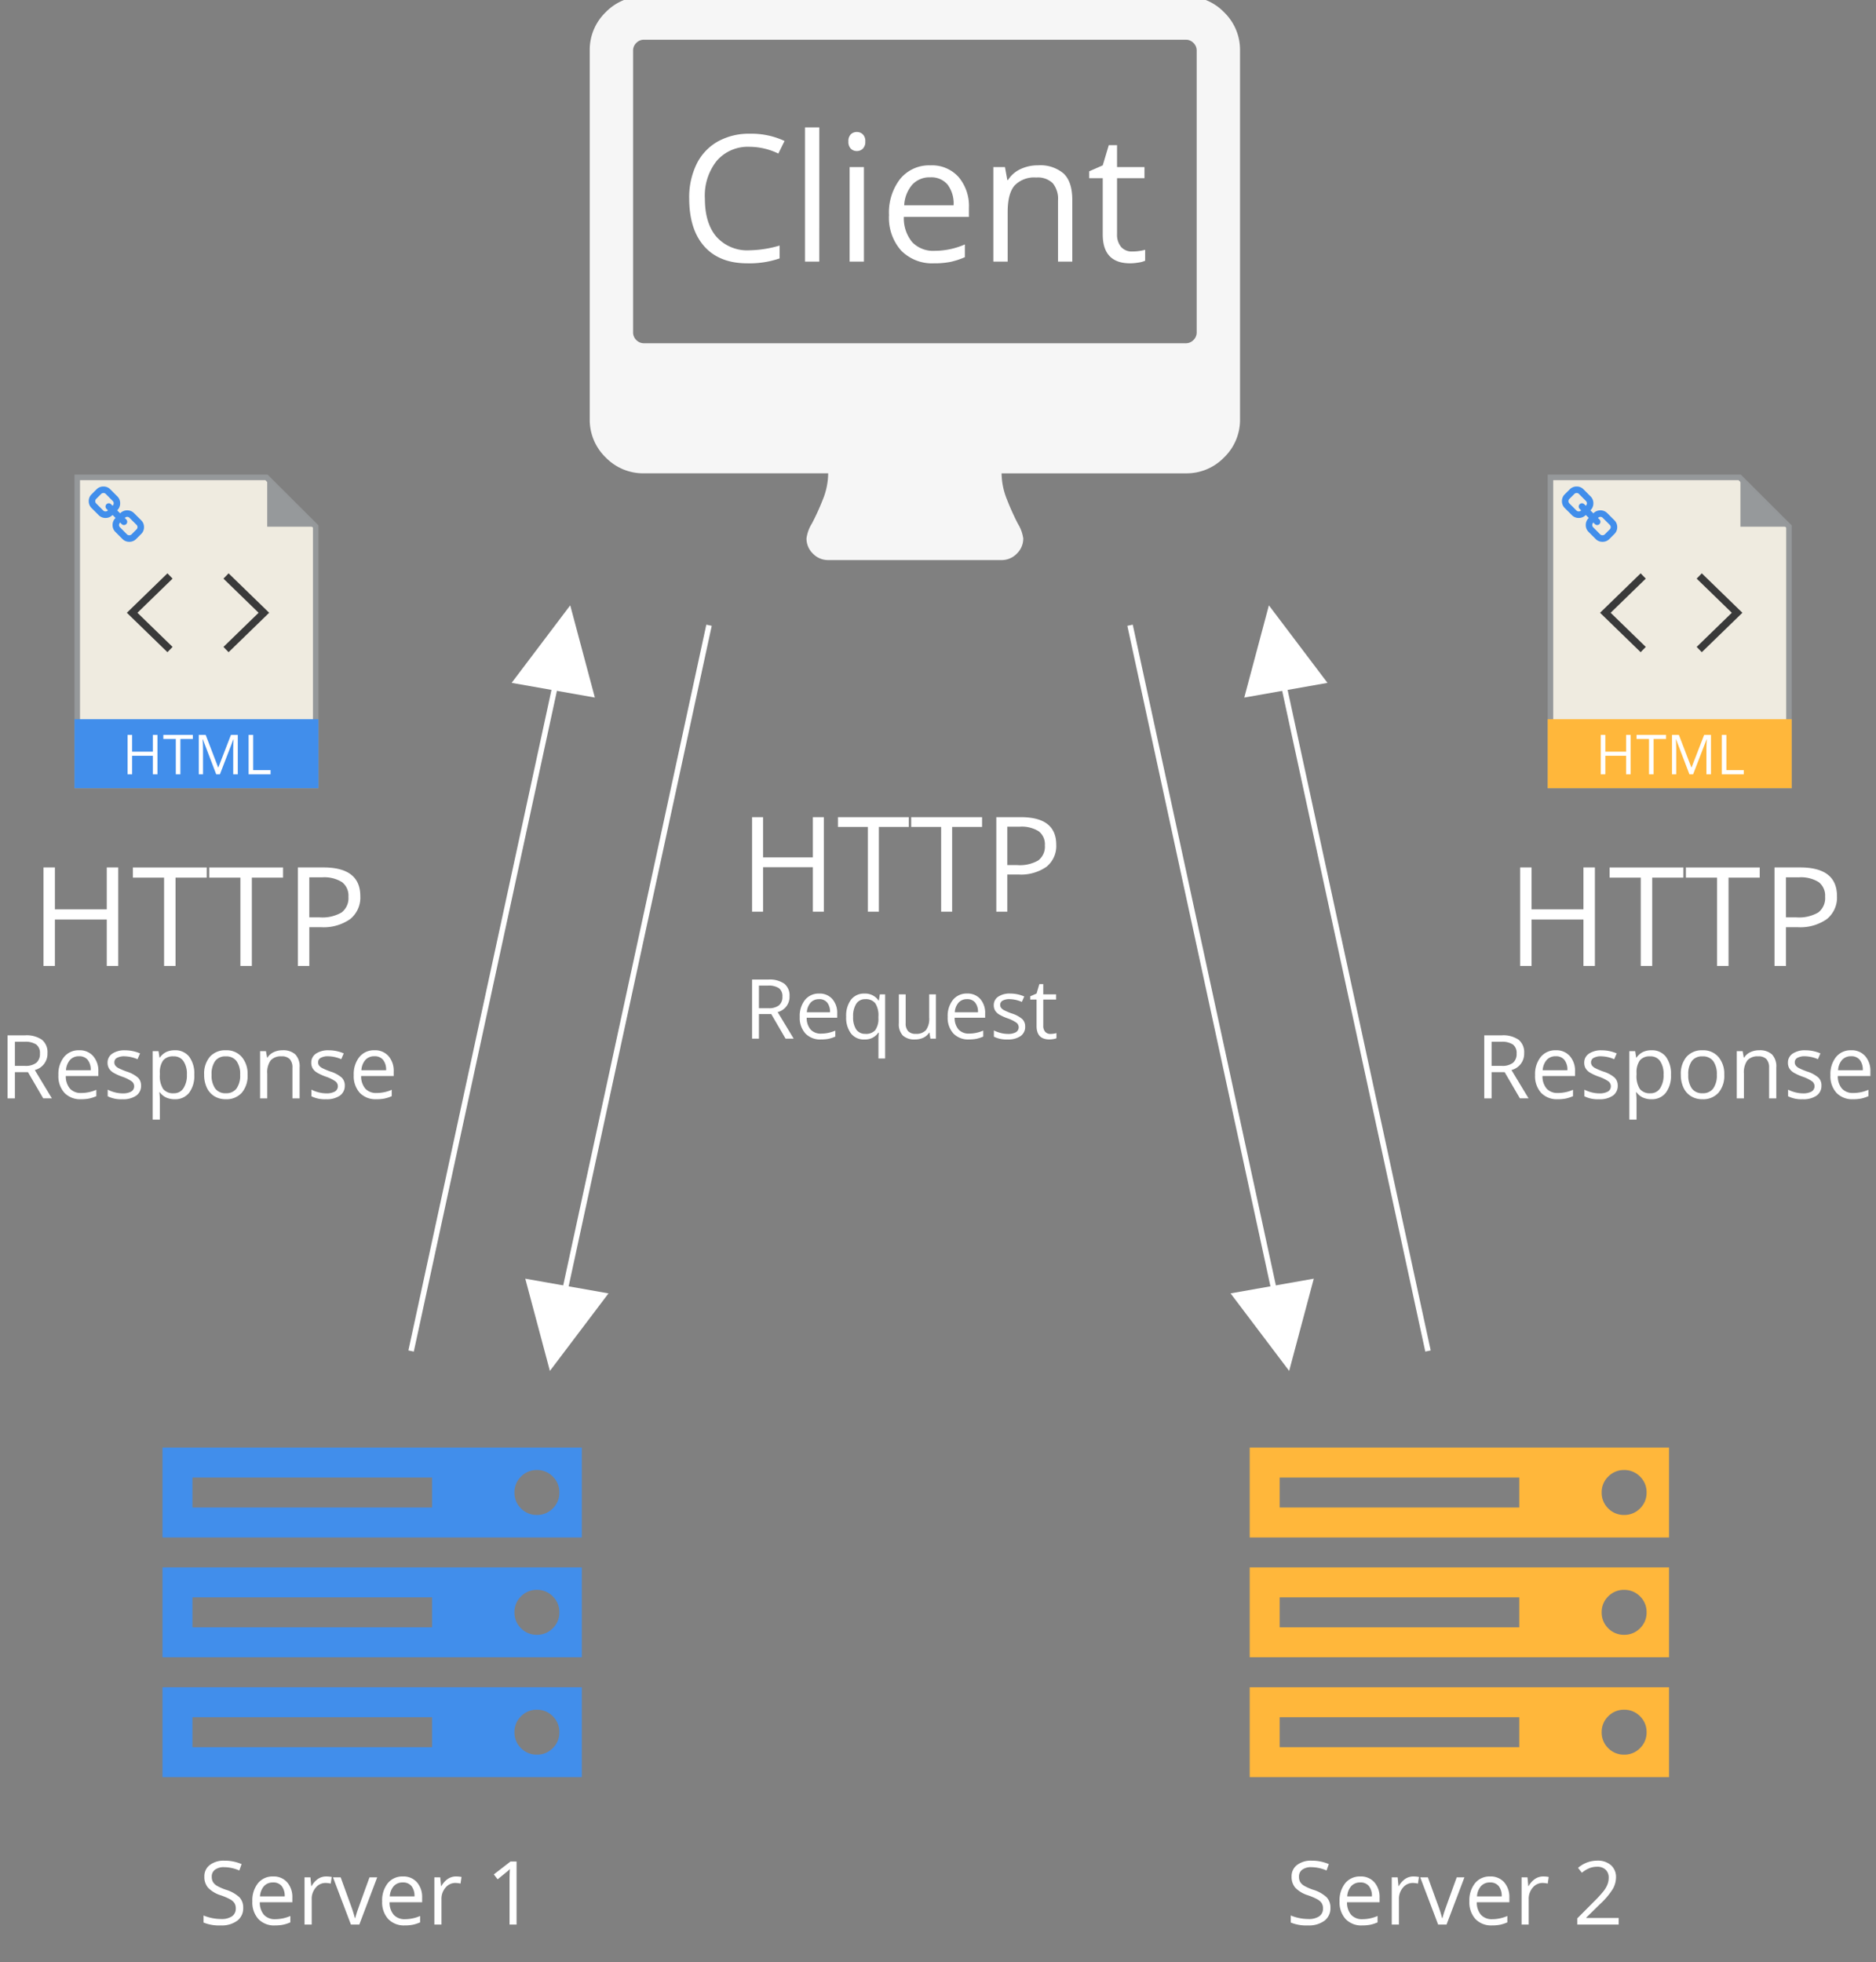 <svg xmlns="http://www.w3.org/2000/svg" xmlns:xlink="http://www.w3.org/1999/xlink" viewBox="5970 703 340 355.5"><rect x="5970" y="703" width="340" height="355.5" fill="#808080" stroke="none"/><defs><style>.a{clip-path:url(#b);}.b{fill:#f6f6f6;}.c{fill:#418eeb;}.d{fill:#ffb73b;}.e{fill:#fff;}.f{fill:none;stroke:#fff;}.g{fill:#efebe0;stroke:#95989a;}.h{fill:#96999b;}.i{fill:#3a3a3a;}.j{fill:rgba(255,255,255,0);}</style><clipPath id="b"><rect x="5970" y="703" width="340" height="355.5"/></clipPath></defs><g id="a" class="a"><rect class="j" x="5970" y="703" width="340" height="355.5"/><g transform="translate(5180 -1207)"><path class="b" d="M110-33.393V-84.464a1.888,1.888,0,0,0-.583-1.381,1.888,1.888,0,0,0-1.381-.583H9.821a1.888,1.888,0,0,0-1.381.583,1.888,1.888,0,0,0-.583,1.381v51.071a1.888,1.888,0,0,0,.583,1.381,1.888,1.888,0,0,0,1.381.583h98.214a1.888,1.888,0,0,0,1.381-.583A1.888,1.888,0,0,0,110-33.393Zm7.857-51.071v66.786a9.457,9.457,0,0,1-2.885,6.936,9.457,9.457,0,0,1-6.936,2.885H74.643A12.938,12.938,0,0,0,75.625-3.1a45.175,45.175,0,0,0,1.964,4.358,7.011,7.011,0,0,1,.982,2.67,3.775,3.775,0,0,1-1.166,2.762,3.775,3.775,0,0,1-2.762,1.166H43.214a3.775,3.775,0,0,1-2.762-1.166,3.775,3.775,0,0,1-1.166-2.762,6.774,6.774,0,0,1,.982-2.7,43.612,43.612,0,0,0,1.964-4.3,12.846,12.846,0,0,0,.982-4.788H9.821a9.457,9.457,0,0,1-6.936-2.885A9.457,9.457,0,0,1,0-17.679V-84.464A9.457,9.457,0,0,1,2.885-91.4a9.457,9.457,0,0,1,6.936-2.885h98.214a9.457,9.457,0,0,1,6.936,2.885A9.457,9.457,0,0,1,117.857-84.464Z" transform="translate(896.881 2003.624)"/><path class="c" d="M5.429-5.429H48.857v-5.429H5.429Zm0-21.714H48.857v-5.429H5.429ZM70.741-5.259a3.926,3.926,0,0,0,1.188-2.884,3.926,3.926,0,0,0-1.187-2.884,3.926,3.926,0,0,0-2.884-1.187,3.926,3.926,0,0,0-2.884,1.188,3.926,3.926,0,0,0-1.187,2.884,3.926,3.926,0,0,0,1.187,2.884,3.926,3.926,0,0,0,2.884,1.188A3.926,3.926,0,0,0,70.741-5.259ZM5.429-48.857H48.857v-5.429H5.429ZM70.741-26.973a3.926,3.926,0,0,0,1.188-2.884,3.926,3.926,0,0,0-1.187-2.884,3.926,3.926,0,0,0-2.884-1.187,3.926,3.926,0,0,0-2.884,1.188,3.926,3.926,0,0,0-1.187,2.884,3.926,3.926,0,0,0,1.187,2.884,3.926,3.926,0,0,0,2.884,1.188A3.926,3.926,0,0,0,70.741-26.973Zm0-21.714a3.926,3.926,0,0,0,1.188-2.884,3.926,3.926,0,0,0-1.187-2.884,3.926,3.926,0,0,0-2.884-1.187,3.926,3.926,0,0,0-2.884,1.188,3.926,3.926,0,0,0-1.187,2.884,3.926,3.926,0,0,0,1.187,2.884A3.926,3.926,0,0,0,67.857-47.5,3.926,3.926,0,0,0,70.741-48.687ZM76-16.286V0H0V-16.286ZM76-38v16.286H0V-38Zm0-21.714v16.286H0V-59.714Z" transform="translate(819.449 2232.006)"/><path class="d" d="M5.429-5.429H48.857v-5.429H5.429Zm0-21.714H48.857v-5.429H5.429ZM70.741-5.259a3.926,3.926,0,0,0,1.188-2.884,3.926,3.926,0,0,0-1.187-2.884,3.926,3.926,0,0,0-2.884-1.187,3.926,3.926,0,0,0-2.884,1.188,3.926,3.926,0,0,0-1.187,2.884,3.926,3.926,0,0,0,1.187,2.884,3.926,3.926,0,0,0,2.884,1.188A3.926,3.926,0,0,0,70.741-5.259ZM5.429-48.857H48.857v-5.429H5.429ZM70.741-26.973a3.926,3.926,0,0,0,1.188-2.884,3.926,3.926,0,0,0-1.187-2.884,3.926,3.926,0,0,0-2.884-1.187,3.926,3.926,0,0,0-2.884,1.188,3.926,3.926,0,0,0-1.187,2.884,3.926,3.926,0,0,0,1.187,2.884,3.926,3.926,0,0,0,2.884,1.188A3.926,3.926,0,0,0,70.741-26.973Zm0-21.714a3.926,3.926,0,0,0,1.188-2.884,3.926,3.926,0,0,0-1.187-2.884,3.926,3.926,0,0,0-2.884-1.187,3.926,3.926,0,0,0-2.884,1.188,3.926,3.926,0,0,0-1.187,2.884,3.926,3.926,0,0,0,1.187,2.884A3.926,3.926,0,0,0,67.857-47.5,3.926,3.926,0,0,0,70.741-48.687ZM76-16.286V0H0V-16.286ZM76-38v16.286H0V-38Zm0-21.714v16.286H0V-59.714Z" transform="translate(1016.494 2232.006)"/><path class="e" d="M12.922-20.8a7.469,7.469,0,0,0-5.945,2.508A10.115,10.115,0,0,0,4.8-11.422q0,4.484,2.1,6.93a7.47,7.47,0,0,0,5.992,2.445,20.459,20.459,0,0,0,5.453-.859V-.578a16.793,16.793,0,0,1-5.859.891Q7.437.313,4.7-2.75t-2.742-8.7a13.736,13.736,0,0,1,1.32-6.187,9.479,9.479,0,0,1,3.813-4.094,11.539,11.539,0,0,1,5.867-1.437,14.157,14.157,0,0,1,6.281,1.313l-1.125,2.281A12.107,12.107,0,0,0,12.922-20.8ZM25.531,0H22.938V-24.312h2.594Zm8.094,0H31.031V-17.125h2.594ZM30.813-21.766a1.723,1.723,0,0,1,.438-1.3,1.529,1.529,0,0,1,1.094-.414,1.528,1.528,0,0,1,1.078.422,1.692,1.692,0,0,1,.453,1.3,1.718,1.718,0,0,1-.453,1.3,1.513,1.513,0,0,1-1.078.43,1.5,1.5,0,0,1-1.094-.43A1.755,1.755,0,0,1,30.813-21.766ZM46.359.313A7.868,7.868,0,0,1,40.367-2a8.952,8.952,0,0,1-2.2-6.422A9.928,9.928,0,0,1,40.211-15a6.773,6.773,0,0,1,5.477-2.437,6.458,6.458,0,0,1,5.094,2.117,8.114,8.114,0,0,1,1.875,5.586v1.641h-11.8a6.788,6.788,0,0,0,1.523,4.578,5.269,5.269,0,0,0,4.07,1.563,13.793,13.793,0,0,0,5.469-1.156V-.8a13.726,13.726,0,0,1-2.6.852A14.62,14.62,0,0,1,46.359.313Zm-.7-15.578a4.236,4.236,0,0,0-3.289,1.344A6.194,6.194,0,0,0,40.922-10.2h8.953a5.7,5.7,0,0,0-1.094-3.758A3.85,3.85,0,0,0,45.656-15.266ZM68.8,0V-11.078a4.47,4.47,0,0,0-.953-3.125,3.883,3.883,0,0,0-2.984-1.031,4.922,4.922,0,0,0-3.937,1.453q-1.25,1.453-1.25,4.8V0H57.078V-17.125h2.109l.422,2.344h.125a5.3,5.3,0,0,1,2.234-1.961,7.26,7.26,0,0,1,3.2-.7,6.5,6.5,0,0,1,4.656,1.492q1.562,1.492,1.563,4.773V0ZM82.25-1.828a8.473,8.473,0,0,0,1.328-.1,8.6,8.6,0,0,0,1.016-.211V-.156A4.741,4.741,0,0,1,83.352.18a9.328,9.328,0,0,1-1.477.133q-4.969,0-4.969-5.234V-15.109H74.453v-1.25l2.453-1.078L78-21.094h1.5v3.969h4.969v2.016H79.5V-5.031a3.467,3.467,0,0,0,.734,2.375A2.556,2.556,0,0,0,82.25-1.828Z" transform="translate(912.951 1957.399)"/><path class="e" d="M-22.543-3.039A2.8,2.8,0,0,1-23.637-.687a4.743,4.743,0,0,1-2.969.844A7.436,7.436,0,0,1-29.73-.367V-1.648A8.227,8.227,0,0,0-28.2-1.18a8.056,8.056,0,0,0,1.641.172,3.31,3.31,0,0,0,2-.5,1.654,1.654,0,0,0,.672-1.4,1.8,1.8,0,0,0-.238-.973,2.214,2.214,0,0,0-.8-.7,11.148,11.148,0,0,0-1.7-.727A5.424,5.424,0,0,1-28.9-6.664,2.984,2.984,0,0,1-29.582-8.7a2.536,2.536,0,0,1,.992-2.1,4.123,4.123,0,0,1,2.625-.781,7.736,7.736,0,0,1,3.133.625L-23.246-9.8A7.08,7.08,0,0,0-26-10.4a2.661,2.661,0,0,0-1.648.453,1.493,1.493,0,0,0-.594,1.258,1.928,1.928,0,0,0,.219.973,2.06,2.06,0,0,0,.738.7,9.173,9.173,0,0,0,1.59.7,6.294,6.294,0,0,1,2.473,1.375A2.7,2.7,0,0,1-22.543-3.039Zm5.758,3.2a3.934,3.934,0,0,1-3-1.156,4.476,4.476,0,0,1-1.1-3.211A4.964,4.964,0,0,1-19.859-7.5a3.387,3.387,0,0,1,2.738-1.219A3.229,3.229,0,0,1-14.574-7.66a4.057,4.057,0,0,1,.938,2.793v.82h-5.9a3.394,3.394,0,0,0,.762,2.289,2.635,2.635,0,0,0,2.035.781A6.9,6.9,0,0,0-14-1.555V-.4a6.863,6.863,0,0,1-1.3.426A7.31,7.31,0,0,1-16.785.156Zm-.352-7.789a2.118,2.118,0,0,0-1.645.672A3.1,3.1,0,0,0-19.5-5.1h4.477a2.851,2.851,0,0,0-.547-1.879A1.925,1.925,0,0,0-17.137-7.633ZM-7.52-8.719A5.075,5.075,0,0,1-6.5-8.625l-.18,1.2a4.418,4.418,0,0,0-.937-.117A2.282,2.282,0,0,0-9.391-6.7a3.077,3.077,0,0,0-.738,2.1V0h-1.3V-8.562h1.07l.148,1.586h.063A3.764,3.764,0,0,1-9-8.266,2.585,2.585,0,0,1-7.52-8.719ZM-3.02,0-6.27-8.562h1.391l1.844,5.078A24.036,24.036,0,0,1-2.3-1.172h.063A17.467,17.467,0,0,1-1.7-2.887q.457-1.3,2.051-5.676H1.746L-1.5,0ZM6.738.156A3.934,3.934,0,0,1,3.742-1a4.476,4.476,0,0,1-1.1-3.211A4.964,4.964,0,0,1,3.664-7.5,3.387,3.387,0,0,1,6.4-8.719,3.229,3.229,0,0,1,8.949-7.66a4.057,4.057,0,0,1,.938,2.793v.82h-5.9A3.394,3.394,0,0,0,4.75-1.758a2.634,2.634,0,0,0,2.035.781A6.9,6.9,0,0,0,9.52-1.555V-.4a6.863,6.863,0,0,1-1.3.426A7.31,7.31,0,0,1,6.738.156ZM6.387-7.633a2.118,2.118,0,0,0-1.645.672A3.1,3.1,0,0,0,4.02-5.1H8.5A2.851,2.851,0,0,0,7.949-6.98,1.925,1.925,0,0,0,6.387-7.633ZM16-8.719a5.075,5.075,0,0,1,1.023.094l-.18,1.2a4.418,4.418,0,0,0-.937-.117,2.282,2.282,0,0,0-1.777.844,3.077,3.077,0,0,0-.738,2.1V0H12.1V-8.562h1.07l.148,1.586h.063a3.764,3.764,0,0,1,1.148-1.289A2.585,2.585,0,0,1,16-8.719ZM27,0H25.73V-8.141q0-1.016.063-1.922-.164.164-.367.344T23.566-8.2l-.687-.891L25.9-11.422H27Z" transform="translate(856.62 2258.722)"/><path class="e" d="M-22.543-3.039A2.8,2.8,0,0,1-23.637-.687a4.743,4.743,0,0,1-2.969.844A7.436,7.436,0,0,1-29.73-.367V-1.648A8.227,8.227,0,0,0-28.2-1.18a8.056,8.056,0,0,0,1.641.172,3.31,3.31,0,0,0,2-.5,1.654,1.654,0,0,0,.672-1.4,1.8,1.8,0,0,0-.238-.973,2.214,2.214,0,0,0-.8-.7,11.148,11.148,0,0,0-1.7-.727A5.424,5.424,0,0,1-28.9-6.664,2.984,2.984,0,0,1-29.582-8.7a2.536,2.536,0,0,1,.992-2.1,4.123,4.123,0,0,1,2.625-.781,7.736,7.736,0,0,1,3.133.625L-23.246-9.8A7.08,7.08,0,0,0-26-10.4a2.661,2.661,0,0,0-1.648.453,1.493,1.493,0,0,0-.594,1.258,1.928,1.928,0,0,0,.219.973,2.06,2.06,0,0,0,.738.7,9.173,9.173,0,0,0,1.59.7,6.294,6.294,0,0,1,2.473,1.375A2.7,2.7,0,0,1-22.543-3.039Zm5.758,3.2a3.934,3.934,0,0,1-3-1.156,4.476,4.476,0,0,1-1.1-3.211A4.964,4.964,0,0,1-19.859-7.5a3.387,3.387,0,0,1,2.738-1.219A3.229,3.229,0,0,1-14.574-7.66a4.057,4.057,0,0,1,.938,2.793v.82h-5.9a3.394,3.394,0,0,0,.762,2.289,2.635,2.635,0,0,0,2.035.781A6.9,6.9,0,0,0-14-1.555V-.4a6.863,6.863,0,0,1-1.3.426A7.31,7.31,0,0,1-16.785.156Zm-.352-7.789a2.118,2.118,0,0,0-1.645.672A3.1,3.1,0,0,0-19.5-5.1h4.477a2.851,2.851,0,0,0-.547-1.879A1.925,1.925,0,0,0-17.137-7.633ZM-7.52-8.719A5.075,5.075,0,0,1-6.5-8.625l-.18,1.2a4.418,4.418,0,0,0-.937-.117A2.282,2.282,0,0,0-9.391-6.7a3.077,3.077,0,0,0-.738,2.1V0h-1.3V-8.562h1.07l.148,1.586h.063A3.764,3.764,0,0,1-9-8.266,2.585,2.585,0,0,1-7.52-8.719ZM-3.02,0-6.27-8.562h1.391l1.844,5.078A24.036,24.036,0,0,1-2.3-1.172h.063A17.467,17.467,0,0,1-1.7-2.887q.457-1.3,2.051-5.676H1.746L-1.5,0ZM6.738.156A3.934,3.934,0,0,1,3.742-1a4.476,4.476,0,0,1-1.1-3.211A4.964,4.964,0,0,1,3.664-7.5,3.387,3.387,0,0,1,6.4-8.719,3.229,3.229,0,0,1,8.949-7.66a4.057,4.057,0,0,1,.938,2.793v.82h-5.9A3.394,3.394,0,0,0,4.75-1.758a2.634,2.634,0,0,0,2.035.781A6.9,6.9,0,0,0,9.52-1.555V-.4a6.863,6.863,0,0,1-1.3.426A7.31,7.31,0,0,1,6.738.156ZM6.387-7.633a2.118,2.118,0,0,0-1.645.672A3.1,3.1,0,0,0,4.02-5.1H8.5A2.851,2.851,0,0,0,7.949-6.98,1.925,1.925,0,0,0,6.387-7.633ZM16-8.719a5.075,5.075,0,0,1,1.023.094l-.18,1.2a4.418,4.418,0,0,0-.937-.117,2.282,2.282,0,0,0-1.777.844,3.077,3.077,0,0,0-.738,2.1V0H12.1V-8.562h1.07l.148,1.586h.063a3.764,3.764,0,0,1,1.148-1.289A2.585,2.585,0,0,1,16-8.719ZM29.7,0H22.191V-1.117L25.2-4.141a22.149,22.149,0,0,0,1.813-1.984,5.064,5.064,0,0,0,.656-1.156,3.312,3.312,0,0,0,.219-1.211,1.92,1.92,0,0,0-.555-1.449,2.125,2.125,0,0,0-1.539-.535,3.87,3.87,0,0,0-1.348.234,5.372,5.372,0,0,0-1.418.852l-.687-.883a5.265,5.265,0,0,1,3.438-1.312,3.632,3.632,0,0,1,2.523.824,2.835,2.835,0,0,1,.914,2.215A4.277,4.277,0,0,1,28.605-6.4a13.64,13.64,0,0,1-2.281,2.688l-2.5,2.445V-1.2H29.7Z" transform="translate(1053.665 2258.722)"/><line class="f" x1="25.96" y2="119.814" transform="translate(864.505 2034.983)"/><line class="f" x2="25.96" y2="119.814" transform="translate(1022.846 2034.983)"/><line class="f" y1="119.814" x2="25.96" transform="translate(892.543 2023.289)"/><line class="f" x1="25.96" y1="119.814" transform="translate(994.807 2023.289)"/><path class="e" d="M-13.992,0h-1.992V-8.062h-9.023V0H-27V-17.133h1.992v7.289h9.023v-7.289h1.992ZM-4.02,0H-6.012V-15.363h-5.426v-1.77H1.406v1.77H-4.02ZM9.258,0H7.266V-15.363H1.84v-1.77H14.684v1.77H9.258ZM28.125-12.141a4.8,4.8,0,0,1-1.775,4,8.043,8.043,0,0,1-5.08,1.4H19.254V0H17.262V-17.133H21.7Q28.125-17.133,28.125-12.141ZM19.254-8.449h1.793A6.663,6.663,0,0,0,24.879-9.3a3.153,3.153,0,0,0,1.184-2.742,2.956,2.956,0,0,0-1.113-2.531,5.816,5.816,0,0,0-3.469-.832H19.254Zm-45.013,27V23H-27V12.292h2.937a4.621,4.621,0,0,1,2.911.754,2.735,2.735,0,0,1,.941,2.271,2.844,2.844,0,0,1-2.153,2.871L-19.46,23h-1.472l-2.593-4.453Zm0-1.069h1.707a2.947,2.947,0,0,0,1.934-.524,1.949,1.949,0,0,0,.615-1.571,1.788,1.788,0,0,0-.626-1.531,3.393,3.393,0,0,0-2.01-.469h-1.619Zm11.235,5.669a3.688,3.688,0,0,1-2.809-1.084,4.2,4.2,0,0,1-1.029-3.01,4.654,4.654,0,0,1,.956-3.083,3.175,3.175,0,0,1,2.567-1.143,3.027,3.027,0,0,1,2.388.992,3.8,3.8,0,0,1,.879,2.618v.769H-17.1a3.182,3.182,0,0,0,.714,2.146,2.47,2.47,0,0,0,1.908.732,6.466,6.466,0,0,0,2.563-.542v1.084a6.434,6.434,0,0,1-1.219.4A6.853,6.853,0,0,1-14.524,23.146Zm-.33-7.3a1.985,1.985,0,0,0-1.542.63,2.9,2.9,0,0,0-.677,1.743h4.2a2.673,2.673,0,0,0-.513-1.761A1.8,1.8,0,0,0-14.854,15.844Zm8.386,6.284a2.209,2.209,0,0,0,1.772-.652,3.531,3.531,0,0,0,.593-2.2v-.271a4.015,4.015,0,0,0-.571-2.424,2.142,2.142,0,0,0-1.809-.74,1.861,1.861,0,0,0-1.637.831,4.134,4.134,0,0,0-.568,2.347,3.991,3.991,0,0,0,.56,2.311A1.9,1.9,0,0,0-6.467,22.128Zm-.183,1.018a2.929,2.929,0,0,1-2.424-1.091,4.764,4.764,0,0,1-.872-3.047,4.825,4.825,0,0,1,.879-3.076,2.95,2.95,0,0,1,2.446-1.106,2.923,2.923,0,0,1,2.534,1.245h.066l.176-1.1h.959V26.6H-4.1V23.168a8.181,8.181,0,0,1,.081-1.245h-.1A2.872,2.872,0,0,1-6.65,23.146ZM.835,14.973V20.18a2.1,2.1,0,0,0,.447,1.465,1.82,1.82,0,0,0,1.4.483,2.282,2.282,0,0,0,1.842-.688A3.473,3.473,0,0,0,5.1,19.191V14.973H6.321V23h-1l-.176-1.077H5.076a2.423,2.423,0,0,1-1.036.908,3.483,3.483,0,0,1-1.512.315,3.069,3.069,0,0,1-2.194-.7A2.962,2.962,0,0,1-.4,20.224V14.973ZM12.29,23.146a3.688,3.688,0,0,1-2.809-1.084,4.2,4.2,0,0,1-1.029-3.01,4.654,4.654,0,0,1,.956-3.083,3.175,3.175,0,0,1,2.567-1.143,3.027,3.027,0,0,1,2.388.992,3.8,3.8,0,0,1,.879,2.618v.769H9.712a3.182,3.182,0,0,0,.714,2.146,2.47,2.47,0,0,0,1.908.732,6.466,6.466,0,0,0,2.563-.542v1.084a6.434,6.434,0,0,1-1.219.4A6.853,6.853,0,0,1,12.29,23.146Zm-.33-7.3a1.985,1.985,0,0,0-1.542.63,2.9,2.9,0,0,0-.677,1.743h4.2a2.673,2.673,0,0,0-.513-1.761A1.8,1.8,0,0,0,11.96,15.844ZM22.493,20.81a2.011,2.011,0,0,1-.835,1.729,3.925,3.925,0,0,1-2.344.608,5.1,5.1,0,0,1-2.49-.505V21.513a6.022,6.022,0,0,0,1.241.461,5.184,5.184,0,0,0,1.278.168,2.9,2.9,0,0,0,1.465-.3,1.046,1.046,0,0,0,.106-1.729,6.394,6.394,0,0,0-1.586-.787,8.6,8.6,0,0,1-1.593-.729,2.176,2.176,0,0,1-.7-.707,1.843,1.843,0,0,1-.231-.945,1.8,1.8,0,0,1,.8-1.549,3.72,3.72,0,0,1,2.19-.568,6.408,6.408,0,0,1,2.534.527l-.432.989a5.817,5.817,0,0,0-2.19-.5,2.52,2.52,0,0,0-1.3.271.838.838,0,0,0-.439.747.91.91,0,0,0,.165.549,1.626,1.626,0,0,0,.531.432,11.867,11.867,0,0,0,1.406.593,5.254,5.254,0,0,1,1.93,1.047A1.847,1.847,0,0,1,22.493,20.81Zm4.57,1.333a3.972,3.972,0,0,0,.623-.048,4.03,4.03,0,0,0,.476-.1v.93a2.223,2.223,0,0,1-.582.157,4.373,4.373,0,0,1-.692.062q-2.329,0-2.329-2.454V15.917h-1.15v-.586l1.15-.505.513-1.714h.7v1.86H28.1v.945H25.774v4.724a1.625,1.625,0,0,0,.344,1.113A1.2,1.2,0,0,0,27.063,22.143Z" transform="translate(953.304 2075.198)"/><path class="e" d="M-14.575,0H-16.65V-8.4h-9.4V0h-2.075V-17.847h2.075v7.593h9.4v-7.593h2.075ZM-4.187,0H-6.262V-16h-5.652v-1.843H1.465V-16H-4.187ZM9.644,0H7.568V-16H1.917v-1.843H15.3V-16H9.644ZM29.3-12.646a5,5,0,0,1-1.849,4.169,8.378,8.378,0,0,1-5.292,1.459h-2.1V0H17.981V-17.847h4.626Q29.3-17.847,29.3-12.646ZM20.056-8.8h1.868a6.941,6.941,0,0,0,3.992-.891,3.284,3.284,0,0,0,1.233-2.856,3.079,3.079,0,0,0-1.16-2.637,6.058,6.058,0,0,0-3.613-.867H20.056ZM-33.3,19.25V24h-1.328V12.578H-31.5a4.929,4.929,0,0,1,3.105.8,2.918,2.918,0,0,1,1,2.422,3.033,3.033,0,0,1-2.3,3.063l3.1,5.133h-1.57l-2.766-4.75Zm0-1.141h1.82a3.144,3.144,0,0,0,2.063-.559,2.079,2.079,0,0,0,.656-1.676,1.907,1.907,0,0,0-.668-1.633,3.619,3.619,0,0,0-2.145-.5H-33.3Zm11.984,6.047a3.934,3.934,0,0,1-3-1.156,4.476,4.476,0,0,1-1.1-3.211,4.964,4.964,0,0,1,1.02-3.289,3.387,3.387,0,0,1,2.738-1.219,3.229,3.229,0,0,1,2.547,1.059,4.057,4.057,0,0,1,.938,2.793v.82h-5.9a3.394,3.394,0,0,0,.762,2.289,2.634,2.634,0,0,0,2.035.781,6.9,6.9,0,0,0,2.734-.578V23.6a6.863,6.863,0,0,1-1.3.426A7.31,7.31,0,0,1-21.316,24.156Zm-.352-7.789a2.118,2.118,0,0,0-1.645.672,3.1,3.1,0,0,0-.723,1.859h4.477a2.851,2.851,0,0,0-.547-1.879A1.925,1.925,0,0,0-21.668,16.367Zm11.234,5.3a2.145,2.145,0,0,1-.891,1.844,4.186,4.186,0,0,1-2.5.648,5.436,5.436,0,0,1-2.656-.539v-1.2a6.424,6.424,0,0,0,1.324.492,5.53,5.53,0,0,0,1.363.18,3.092,3.092,0,0,0,1.563-.324,1.072,1.072,0,0,0,.547-.988,1.073,1.073,0,0,0-.434-.855,6.82,6.82,0,0,0-1.691-.84,9.172,9.172,0,0,1-1.7-.777,2.321,2.321,0,0,1-.75-.754,1.966,1.966,0,0,1-.246-1.008,1.921,1.921,0,0,1,.852-1.652,3.968,3.968,0,0,1,2.336-.605,6.835,6.835,0,0,1,2.7.563l-.461,1.055a6.2,6.2,0,0,0-2.336-.531,2.687,2.687,0,0,0-1.391.289.894.894,0,0,0-.469.8.971.971,0,0,0,.176.586,1.735,1.735,0,0,0,.566.461,12.658,12.658,0,0,0,1.5.633,5.6,5.6,0,0,1,2.059,1.117A1.97,1.97,0,0,1-10.434,21.664Zm6.094,2.492a3.706,3.706,0,0,1-1.527-.309,2.872,2.872,0,0,1-1.16-.949h-.094a11.485,11.485,0,0,1,.094,1.422v3.523h-1.3V15.438H-7.27l.18,1.172h.063a3.012,3.012,0,0,1,1.164-1.016,3.539,3.539,0,0,1,1.523-.312,3.165,3.165,0,0,1,2.629,1.164,5.125,5.125,0,0,1,.926,3.266,5.1,5.1,0,0,1-.941,3.277A3.17,3.17,0,0,1-4.34,24.156Zm-.187-7.773a2.3,2.3,0,0,0-1.9.727,3.739,3.739,0,0,0-.6,2.313v.289a4.285,4.285,0,0,0,.6,2.582,2.288,2.288,0,0,0,1.93.777,2.007,2.007,0,0,0,1.738-.9A4.26,4.26,0,0,0-2.129,19.7a4.1,4.1,0,0,0-.629-2.457A2.069,2.069,0,0,0-4.527,16.383Zm13.4,3.328a4.724,4.724,0,0,1-1.055,3.27A3.714,3.714,0,0,1,4.9,24.156a3.86,3.86,0,0,1-2.039-.539A3.558,3.558,0,0,1,1.488,22.07,5.391,5.391,0,0,1,1,19.711a4.716,4.716,0,0,1,1.047-3.262,3.7,3.7,0,0,1,2.906-1.168,3.622,3.622,0,0,1,2.855,1.2A4.7,4.7,0,0,1,8.871,19.711Zm-6.523,0A4.064,4.064,0,0,0,3,22.211a2.278,2.278,0,0,0,1.93.859,2.293,2.293,0,0,0,1.934-.855,4.043,4.043,0,0,0,.66-2.5,3.978,3.978,0,0,0-.66-2.48,2.32,2.32,0,0,0-1.949-.848A2.283,2.283,0,0,0,3,17.219,4.023,4.023,0,0,0,2.348,19.711ZM17,24V18.461a2.235,2.235,0,0,0-.477-1.562,1.941,1.941,0,0,0-1.492-.516,2.461,2.461,0,0,0-1.969.727,3.668,3.668,0,0,0-.625,2.4V24h-1.3V15.438H12.2l.211,1.172h.063a2.648,2.648,0,0,1,1.117-.98,3.63,3.63,0,0,1,1.6-.348,3.252,3.252,0,0,1,2.328.746,3.175,3.175,0,0,1,.781,2.387V24Zm9.484-2.336a2.145,2.145,0,0,1-.891,1.844,4.186,4.186,0,0,1-2.5.648,5.436,5.436,0,0,1-2.656-.539v-1.2a6.424,6.424,0,0,0,1.324.492,5.53,5.53,0,0,0,1.363.18,3.092,3.092,0,0,0,1.563-.324,1.116,1.116,0,0,0,.113-1.844,6.82,6.82,0,0,0-1.691-.84,9.172,9.172,0,0,1-1.7-.777,2.321,2.321,0,0,1-.75-.754,1.966,1.966,0,0,1-.246-1.008,1.921,1.921,0,0,1,.852-1.652,3.968,3.968,0,0,1,2.336-.605,6.835,6.835,0,0,1,2.7.563L25.848,16.9a6.2,6.2,0,0,0-2.336-.531,2.687,2.687,0,0,0-1.391.289.894.894,0,0,0-.469.8.971.971,0,0,0,.176.586,1.735,1.735,0,0,0,.566.461,12.657,12.657,0,0,0,1.5.633,5.6,5.6,0,0,1,2.059,1.117A1.97,1.97,0,0,1,26.488,21.664Zm5.727,2.492a3.934,3.934,0,0,1-3-1.156,4.476,4.476,0,0,1-1.1-3.211,4.964,4.964,0,0,1,1.02-3.289,3.387,3.387,0,0,1,2.738-1.219,3.229,3.229,0,0,1,2.547,1.059,4.057,4.057,0,0,1,.938,2.793v.82h-5.9a3.394,3.394,0,0,0,.762,2.289,2.634,2.634,0,0,0,2.035.781A6.9,6.9,0,0,0,35,22.445V23.6a6.863,6.863,0,0,1-1.3.426A7.31,7.31,0,0,1,32.215,24.156Zm-.352-7.789a2.118,2.118,0,0,0-1.645.672A3.1,3.1,0,0,0,29.5,18.9h4.477a2.851,2.851,0,0,0-.547-1.879A1.925,1.925,0,0,0,31.863,16.367Z" transform="translate(1093.628 2085.021)"/><path class="e" d="M-14.575,0H-16.65V-8.4h-9.4V0h-2.075V-17.847h2.075v7.593h9.4v-7.593h2.075ZM-4.187,0H-6.262V-16h-5.652v-1.843H1.465V-16H-4.187ZM9.644,0H7.568V-16H1.917v-1.843H15.3V-16H9.644ZM29.3-12.646a5,5,0,0,1-1.849,4.169,8.378,8.378,0,0,1-5.292,1.459h-2.1V0H17.981V-17.847h4.626Q29.3-17.847,29.3-12.646ZM20.056-8.8h1.868a6.941,6.941,0,0,0,3.992-.891,3.284,3.284,0,0,0,1.233-2.856,3.079,3.079,0,0,0-1.16-2.637,6.058,6.058,0,0,0-3.613-.867H20.056ZM-33.3,19.25V24h-1.328V12.578H-31.5a4.929,4.929,0,0,1,3.105.8,2.918,2.918,0,0,1,1,2.422,3.033,3.033,0,0,1-2.3,3.063l3.1,5.133h-1.57l-2.766-4.75Zm0-1.141h1.82a3.144,3.144,0,0,0,2.063-.559,2.079,2.079,0,0,0,.656-1.676,1.907,1.907,0,0,0-.668-1.633,3.619,3.619,0,0,0-2.145-.5H-33.3Zm11.984,6.047a3.934,3.934,0,0,1-3-1.156,4.476,4.476,0,0,1-1.1-3.211,4.964,4.964,0,0,1,1.02-3.289,3.387,3.387,0,0,1,2.738-1.219,3.229,3.229,0,0,1,2.547,1.059,4.057,4.057,0,0,1,.938,2.793v.82h-5.9a3.394,3.394,0,0,0,.762,2.289,2.634,2.634,0,0,0,2.035.781,6.9,6.9,0,0,0,2.734-.578V23.6a6.863,6.863,0,0,1-1.3.426A7.31,7.31,0,0,1-21.316,24.156Zm-.352-7.789a2.118,2.118,0,0,0-1.645.672,3.1,3.1,0,0,0-.723,1.859h4.477a2.851,2.851,0,0,0-.547-1.879A1.925,1.925,0,0,0-21.668,16.367Zm11.234,5.3a2.145,2.145,0,0,1-.891,1.844,4.186,4.186,0,0,1-2.5.648,5.436,5.436,0,0,1-2.656-.539v-1.2a6.424,6.424,0,0,0,1.324.492,5.53,5.53,0,0,0,1.363.18,3.092,3.092,0,0,0,1.563-.324,1.072,1.072,0,0,0,.547-.988,1.073,1.073,0,0,0-.434-.855,6.82,6.82,0,0,0-1.691-.84,9.172,9.172,0,0,1-1.7-.777,2.321,2.321,0,0,1-.75-.754,1.966,1.966,0,0,1-.246-1.008,1.921,1.921,0,0,1,.852-1.652,3.968,3.968,0,0,1,2.336-.605,6.835,6.835,0,0,1,2.7.563l-.461,1.055a6.2,6.2,0,0,0-2.336-.531,2.687,2.687,0,0,0-1.391.289.894.894,0,0,0-.469.8.971.971,0,0,0,.176.586,1.735,1.735,0,0,0,.566.461,12.658,12.658,0,0,0,1.5.633,5.6,5.6,0,0,1,2.059,1.117A1.97,1.97,0,0,1-10.434,21.664Zm6.094,2.492a3.706,3.706,0,0,1-1.527-.309,2.872,2.872,0,0,1-1.16-.949h-.094a11.485,11.485,0,0,1,.094,1.422v3.523h-1.3V15.438H-7.27l.18,1.172h.063a3.012,3.012,0,0,1,1.164-1.016,3.539,3.539,0,0,1,1.523-.312,3.165,3.165,0,0,1,2.629,1.164,5.125,5.125,0,0,1,.926,3.266,5.1,5.1,0,0,1-.941,3.277A3.17,3.17,0,0,1-4.34,24.156Zm-.187-7.773a2.3,2.3,0,0,0-1.9.727,3.739,3.739,0,0,0-.6,2.313v.289a4.285,4.285,0,0,0,.6,2.582,2.288,2.288,0,0,0,1.93.777,2.007,2.007,0,0,0,1.738-.9A4.26,4.26,0,0,0-2.129,19.7a4.1,4.1,0,0,0-.629-2.457A2.069,2.069,0,0,0-4.527,16.383Zm13.4,3.328a4.724,4.724,0,0,1-1.055,3.27A3.714,3.714,0,0,1,4.9,24.156a3.86,3.86,0,0,1-2.039-.539A3.558,3.558,0,0,1,1.488,22.07,5.391,5.391,0,0,1,1,19.711a4.716,4.716,0,0,1,1.047-3.262,3.7,3.7,0,0,1,2.906-1.168,3.622,3.622,0,0,1,2.855,1.2A4.7,4.7,0,0,1,8.871,19.711Zm-6.523,0A4.064,4.064,0,0,0,3,22.211a2.278,2.278,0,0,0,1.93.859,2.293,2.293,0,0,0,1.934-.855,4.043,4.043,0,0,0,.66-2.5,3.978,3.978,0,0,0-.66-2.48,2.32,2.32,0,0,0-1.949-.848A2.283,2.283,0,0,0,3,17.219,4.023,4.023,0,0,0,2.348,19.711ZM17,24V18.461a2.235,2.235,0,0,0-.477-1.562,1.941,1.941,0,0,0-1.492-.516,2.461,2.461,0,0,0-1.969.727,3.668,3.668,0,0,0-.625,2.4V24h-1.3V15.438H12.2l.211,1.172h.063a2.648,2.648,0,0,1,1.117-.98,3.63,3.63,0,0,1,1.6-.348,3.252,3.252,0,0,1,2.328.746,3.175,3.175,0,0,1,.781,2.387V24Zm9.484-2.336a2.145,2.145,0,0,1-.891,1.844,4.186,4.186,0,0,1-2.5.648,5.436,5.436,0,0,1-2.656-.539v-1.2a6.424,6.424,0,0,0,1.324.492,5.53,5.53,0,0,0,1.363.18,3.092,3.092,0,0,0,1.563-.324,1.116,1.116,0,0,0,.113-1.844,6.82,6.82,0,0,0-1.691-.84,9.172,9.172,0,0,1-1.7-.777,2.321,2.321,0,0,1-.75-.754,1.966,1.966,0,0,1-.246-1.008,1.921,1.921,0,0,1,.852-1.652,3.968,3.968,0,0,1,2.336-.605,6.835,6.835,0,0,1,2.7.563L25.848,16.9a6.2,6.2,0,0,0-2.336-.531,2.687,2.687,0,0,0-1.391.289.894.894,0,0,0-.469.8.971.971,0,0,0,.176.586,1.735,1.735,0,0,0,.566.461,12.657,12.657,0,0,0,1.5.633,5.6,5.6,0,0,1,2.059,1.117A1.97,1.97,0,0,1,26.488,21.664Zm5.727,2.492a3.934,3.934,0,0,1-3-1.156,4.476,4.476,0,0,1-1.1-3.211,4.964,4.964,0,0,1,1.02-3.289,3.387,3.387,0,0,1,2.738-1.219,3.229,3.229,0,0,1,2.547,1.059,4.057,4.057,0,0,1,.938,2.793v.82h-5.9a3.394,3.394,0,0,0,.762,2.289,2.634,2.634,0,0,0,2.035.781A6.9,6.9,0,0,0,35,22.445V23.6a6.863,6.863,0,0,1-1.3.426A7.31,7.31,0,0,1,32.215,24.156Zm-.352-7.789a2.118,2.118,0,0,0-1.645.672A3.1,3.1,0,0,0,29.5,18.9h4.477a2.851,2.851,0,0,0-.547-1.879A1.925,1.925,0,0,0,31.863,16.367Z" transform="translate(826 2085.021)"/><path class="e" d="M0,0H15.312L7.3,15.677Z" transform="matrix(-0.985, -0.174, 0.174, -0.985, 897.809, 2036.394)"/><path class="e" d="M0,15.677H15.312L7.3,0Z" transform="matrix(0.985, -0.174, 0.174, 0.985, 1012.779, 2020.955)"/><path class="e" d="M0,0H15.312L7.3,15.677Z" transform="matrix(0.985, 0.174, -0.174, 0.985, 885.199, 2141.691)"/><path class="e" d="M0,15.677H15.312L7.3,0Z" transform="matrix(-0.985, 0.174, -0.174, -0.985, 1030.833, 2157.13)"/><g transform="translate(289 -230.273)"><path class="g" d="M12072.021,6428.36v55.861h43.223v-46.956l-8.927-8.906Z" transform="translate(-11557.021 -4201.586)"/><path class="h" d="M12150.169,6428.36v8.936h8.905Z" transform="translate(-11600.739 -4201.587)"/><g transform="translate(523.991 2244.16)"><g transform="translate(0)"><path class="i" d="M86.18.957,85.25,0,77.895,7.144l7.355,7.144.93-.958L79.812,7.144Z" transform="translate(-77.895)"/></g></g><g transform="translate(549.784 2258.448) rotate(180)"><path class="i" d="M8.285.957,7.355,0,0,7.144l7.355,7.144.93-.958L1.917,7.144Z"/></g><rect class="c" width="44.22" height="12.5" transform="translate(514.5 2270.591)"/><path class="e" d="M6.4,0h-.83V-3.359H1.812V0H.981V-7.139h.83V-4.1h3.76V-7.139H6.4Zm4.155,0h-.83V-6.4H7.466v-.737h5.352V-6.4H10.557Zm6.494,0L14.629-6.328H14.59q.068.752.068,1.787V0h-.767V-7.139h1.25L17.4-1.25h.039l2.28-5.889h1.24V0h-.83V-4.6q0-.791.068-1.719h-.039L17.72,0ZM22.92,0V-7.139h.83V-.752H26.9V0Z" transform="translate(523.136 2280.573)"/><path class="c" d="M8.938-1.964a.568.568,0,0,0-.172-.417L7.489-3.658a.568.568,0,0,0-.417-.172.585.585,0,0,0-.442.2l.117.114q.1.1.132.132a1.462,1.462,0,0,1,.092.117.494.494,0,0,1,.08.157.625.625,0,0,1,.021.169.568.568,0,0,1-.172.417.568.568,0,0,1-.417.172.625.625,0,0,1-.169-.021.494.494,0,0,1-.157-.08,1.461,1.461,0,0,1-.117-.092Q6-2.584,5.908-2.682L5.795-2.8a.6.6,0,0,0-.2.448.568.568,0,0,0,.172.417L7.028-.663A.566.566,0,0,0,7.446-.5a.591.591,0,0,0,.417-.16l.9-.9A.561.561,0,0,0,8.938-1.964ZM4.622-6.292a.568.568,0,0,0-.172-.417L3.186-7.98a.568.568,0,0,0-.417-.172.593.593,0,0,0-.417.166l-.9.9a.561.561,0,0,0-.172.411.568.568,0,0,0,.172.417L2.725-4.984a.566.566,0,0,0,.417.166.593.593,0,0,0,.442-.19l-.117-.114q-.1-.1-.132-.132a1.461,1.461,0,0,1-.092-.117.494.494,0,0,1-.08-.157A.625.625,0,0,1,3.143-5.7a.568.568,0,0,1,.172-.417.568.568,0,0,1,.417-.172.625.625,0,0,1,.169.021.494.494,0,0,1,.157.08,1.461,1.461,0,0,1,.117.092q.037.034.132.132l.114.117A.6.6,0,0,0,4.622-6.292ZM9.6-3.217a1.7,1.7,0,0,1,.516,1.252A1.675,1.675,0,0,1,9.594-.718l-.9.9A1.7,1.7,0,0,1,7.446.688,1.682,1.682,0,0,1,6.194.166L4.929-1.1A1.7,1.7,0,0,1,4.42-2.351a1.727,1.727,0,0,1,.54-1.283l-.54-.54a1.72,1.72,0,0,1-1.277.54A1.7,1.7,0,0,1,1.891-4.15L.614-5.426A1.7,1.7,0,0,1,.1-6.679,1.675,1.675,0,0,1,.62-7.925l.9-.9A1.7,1.7,0,0,1,2.768-9.33a1.682,1.682,0,0,1,1.252.522L5.285-7.538a1.7,1.7,0,0,1,.509,1.246,1.727,1.727,0,0,1-.54,1.283l.54.54a1.72,1.72,0,0,1,1.277-.54,1.7,1.7,0,0,1,1.252.516Z" transform="translate(516.983 2237.756)"/></g><g transform="translate(556 -230.273)"><path class="g" d="M12072.021,6428.36v55.861h43.223v-46.956l-8.927-8.906Z" transform="translate(-11557.021 -4201.586)"/><path class="h" d="M12150.169,6428.36v8.936h8.905Z" transform="translate(-11600.739 -4201.587)"/><g transform="translate(523.991 2244.16)"><g transform="translate(0)"><path class="i" d="M86.18.957,85.25,0,77.895,7.144l7.355,7.144.93-.958L79.812,7.144Z" transform="translate(-77.895)"/></g></g><g transform="translate(549.784 2258.448) rotate(180)"><path class="i" d="M8.285.957,7.355,0,0,7.144l7.355,7.144.93-.958L1.917,7.144Z"/></g><rect class="d" width="44.22" height="12.5" transform="translate(514.5 2270.591)"/><path class="e" d="M6.4,0h-.83V-3.359H1.812V0H.981V-7.139h.83V-4.1h3.76V-7.139H6.4Zm4.155,0h-.83V-6.4H7.466v-.737h5.352V-6.4H10.557Zm6.494,0L14.629-6.328H14.59q.068.752.068,1.787V0h-.767V-7.139h1.25L17.4-1.25h.039l2.28-5.889h1.24V0h-.83V-4.6q0-.791.068-1.719h-.039L17.72,0ZM22.92,0V-7.139h.83V-.752H26.9V0Z" transform="translate(523.136 2280.573)"/><path class="c" d="M8.938-1.964a.568.568,0,0,0-.172-.417L7.489-3.658a.568.568,0,0,0-.417-.172.585.585,0,0,0-.442.2l.117.114q.1.1.132.132a1.462,1.462,0,0,1,.092.117.494.494,0,0,1,.08.157.625.625,0,0,1,.021.169.568.568,0,0,1-.172.417.568.568,0,0,1-.417.172.625.625,0,0,1-.169-.021.494.494,0,0,1-.157-.08,1.461,1.461,0,0,1-.117-.092Q6-2.584,5.908-2.682L5.795-2.8a.6.6,0,0,0-.2.448.568.568,0,0,0,.172.417L7.028-.663A.566.566,0,0,0,7.446-.5a.591.591,0,0,0,.417-.16l.9-.9A.561.561,0,0,0,8.938-1.964ZM4.622-6.292a.568.568,0,0,0-.172-.417L3.186-7.98a.568.568,0,0,0-.417-.172.593.593,0,0,0-.417.166l-.9.9a.561.561,0,0,0-.172.411.568.568,0,0,0,.172.417L2.725-4.984a.566.566,0,0,0,.417.166.593.593,0,0,0,.442-.19l-.117-.114q-.1-.1-.132-.132a1.461,1.461,0,0,1-.092-.117.494.494,0,0,1-.08-.157A.625.625,0,0,1,3.143-5.7a.568.568,0,0,1,.172-.417.568.568,0,0,1,.417-.172.625.625,0,0,1,.169.021.494.494,0,0,1,.157.08,1.461,1.461,0,0,1,.117.092q.037.034.132.132l.114.117A.6.6,0,0,0,4.622-6.292ZM9.6-3.217a1.7,1.7,0,0,1,.516,1.252A1.675,1.675,0,0,1,9.594-.718l-.9.9A1.7,1.7,0,0,1,7.446.688,1.682,1.682,0,0,1,6.194.166L4.929-1.1A1.7,1.7,0,0,1,4.42-2.351a1.727,1.727,0,0,1,.54-1.283l-.54-.54a1.72,1.72,0,0,1-1.277.54A1.7,1.7,0,0,1,1.891-4.15L.614-5.426A1.7,1.7,0,0,1,.1-6.679,1.675,1.675,0,0,1,.62-7.925l.9-.9A1.7,1.7,0,0,1,2.768-9.33a1.682,1.682,0,0,1,1.252.522L5.285-7.538a1.7,1.7,0,0,1,.509,1.246,1.727,1.727,0,0,1-.54,1.283l.54.54a1.72,1.72,0,0,1,1.277-.54,1.7,1.7,0,0,1,1.252.516Z" transform="translate(516.983 2237.756)"/></g></g></g></svg>